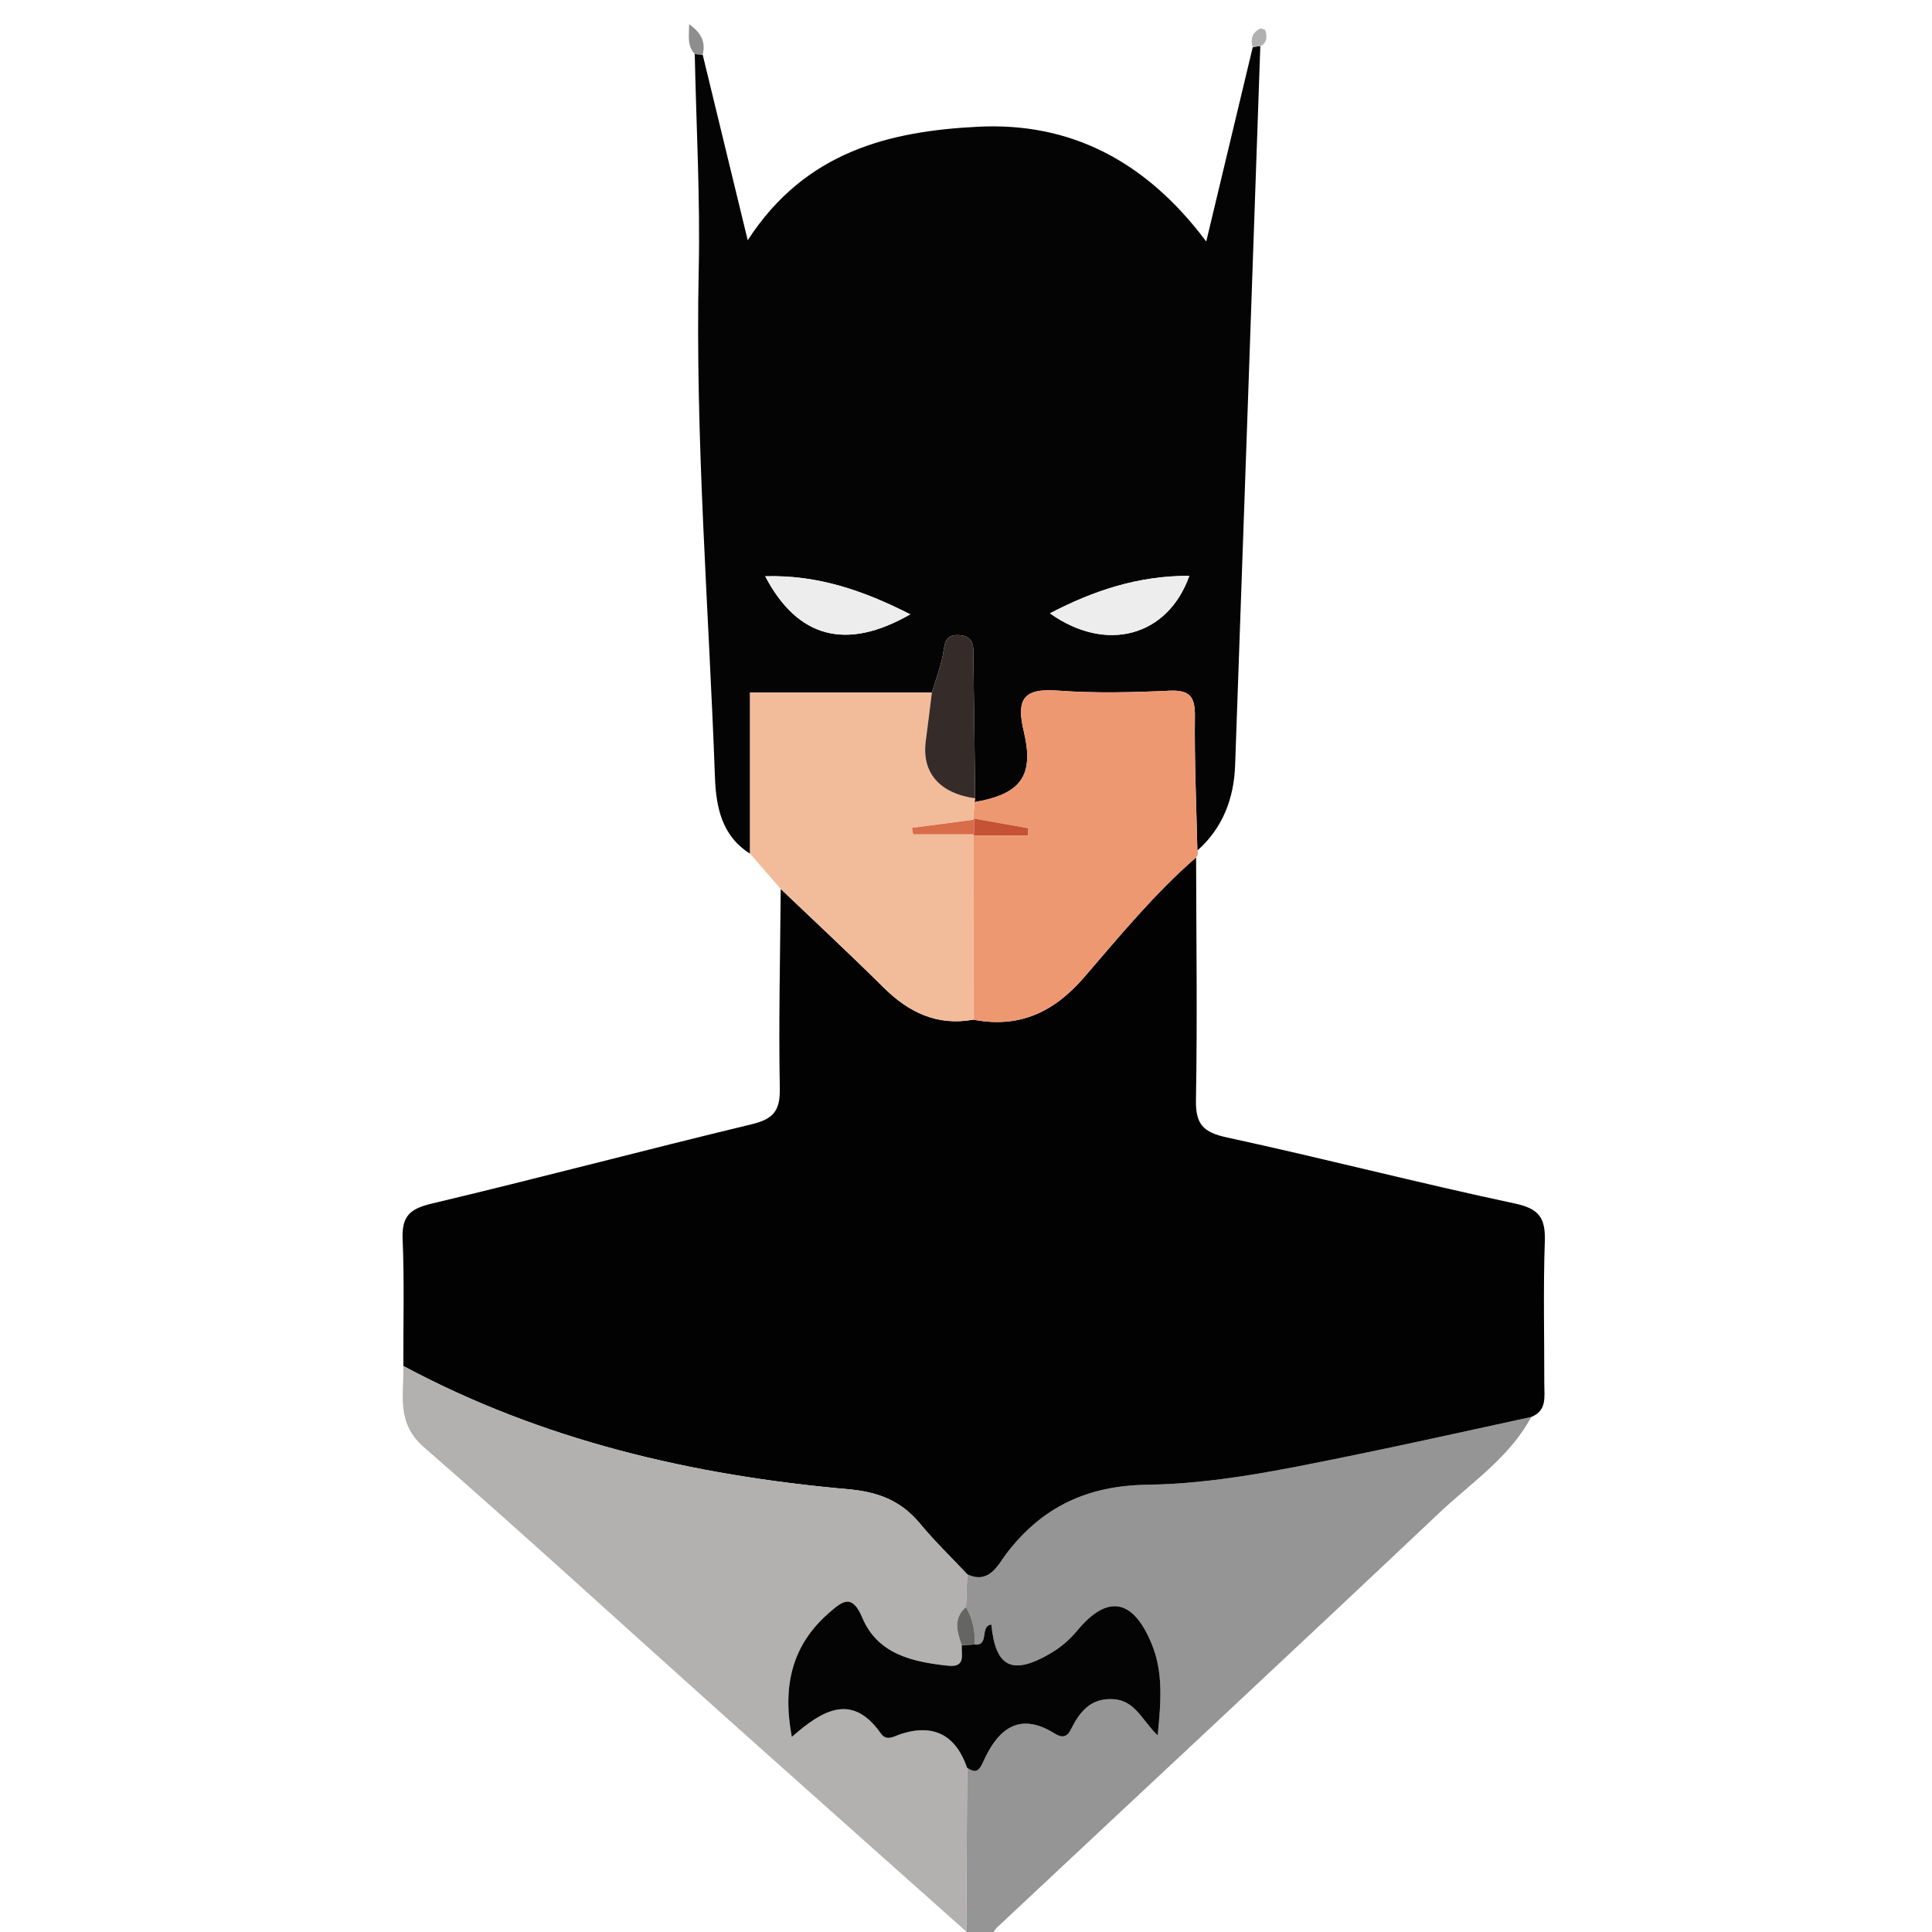 <?xml version="1.0" encoding="iso-8859-1"?>
<!-- Generator: Adobe Illustrator 23.0.3, SVG Export Plug-In . SVG Version: 6.00 Build 0)  -->
<svg version="1.1" id="Layer_1" xmlns="http://www.w3.org/2000/svg" xmlns:xlink="http://www.w3.org/1999/xlink" x="0px" y="0px"
	 viewBox="0 0 250 250" style="enable-background:new 0 0 250 250;" xml:space="preserve">
<g>
	<g>
		<path style="fill:none;" d="M125,251c-41.333,0-82.667,0-124,0C1,167.667,1,84.333,1,1c82,0,164,0.027,246-0.096
			c3.424-0.005,4.101,0.672,4.096,4.096c-0.124,80.666-0.124,161.333,0,242c0.005,3.424-0.67,4.112-4.096,4.099
			C207.334,250.944,167.667,251,128,251c0.351-0.55,0.605-1.203,1.066-1.635c19.063-17.868,38.196-35.663,57.185-53.609
			c4.154-3.925,9.086-7.162,11.891-12.4c2.052-0.818,1.689-2.609,1.691-4.239c0.007-6.147-0.142-12.299,0.065-18.439
			c0.1-2.986-0.64-4.257-3.847-4.939c-12.476-2.653-24.834-5.858-37.301-8.558c-3.038-0.658-4.05-1.691-3.993-4.84
			c0.19-10.462,0.04-20.931,0.021-31.394c0.235-0.261,0.288-0.556,0.159-0.884c3.304-2.939,4.734-6.745,4.888-11.042
			c1.108-31.011,2.178-62.024,3.259-93.036c0.894-0.454,0.89-1.233,0.659-2.027c-0.043-0.146-0.56-0.325-0.725-0.237
			c-0.98,0.519-1.246,1.363-0.92,2.408c-1.929,8.063-3.858,16.125-6.011,25.122c-7.923-10.587-17.755-15.445-29.533-14.851
			c-11.354,0.573-22.333,3.138-29.799,14.691c-2.181-8.988-4.005-16.504-5.829-24.02c0.394-1.568-0.124-2.775-1.754-3.941
			c-0.006,1.527-0.283,2.772,0.728,3.864c0.193,9.298,0.713,18.603,0.514,27.893c-0.471,21.923,1.302,43.76,2.097,65.633
			c0.141,3.873,0.857,7.628,4.548,9.947c1.322,1.519,2.644,3.038,3.966,4.557c-0.066,8.622-0.276,17.247-0.116,25.865
			c0.054,2.919-0.916,3.934-3.664,4.594c-13.835,3.327-27.589,6.987-41.433,10.273c-2.824,0.67-3.832,1.68-3.711,4.58
			c0.228,5.465,0.082,10.946,0.092,16.42c0.086,3.689-0.977,7.345,2.651,10.503c12.772,11.115,25.249,22.568,37.866,33.862
			c10.756,9.628,21.55,19.213,32.327,28.818C125.024,250.294,125.012,250.647,125,251z"/>
		<path style="fill:#969595;" d="M125,251c0.012-0.353,0.024-0.706,0.036-1.059c0.037-7.059,0.074-14.118,0.111-21.178
			c1.025,0.657,1.478,0.55,2.061-0.753c1.848-4.132,4.57-6.641,9.296-3.674c0.9,0.565,1.559,0.451,2.003-0.431
			c1.174-2.332,2.543-4.227,5.604-4.027c2.818,0.184,3.717,2.827,5.694,4.675c0.429-4.365,0.732-8.145-0.765-11.796
			c-2.43-5.926-5.745-6.481-9.677-1.729c-0.931,1.125-2.108,2.144-3.366,2.882c-5.009,2.941-7.176,1.867-7.717-3.691
			c-1.552,0.166-0.189,2.805-2.186,2.578c0.131-1.725-0.218-3.341-1.096-4.837c0.053-1.416,0.106-2.833,0.158-4.249
			c2.874,1.35,3.99-1.26,5.106-2.717c4.642-6.055,10.51-8.762,18.2-8.87c8.777-0.123,17.434-1.938,26.038-3.688
			c7.898-1.607,15.763-3.381,23.642-5.081c-2.805,5.238-7.738,8.475-11.891,12.4c-18.989,17.946-38.122,35.741-57.185,53.609
			c-0.461,0.432-0.715,1.085-1.066,1.635C127,251,126,251,125,251z"/>
		<path style="fill:#020202;" d="M198.142,183.356c-7.879,1.7-15.744,3.475-23.642,5.081c-8.604,1.75-17.261,3.565-26.038,3.688
			c-7.69,0.107-13.558,2.814-18.2,8.87c-1.116,1.456-2.232,4.067-5.106,2.717c-2.038-2.168-4.191-4.24-6.084-6.529
			c-2.466-2.981-5.386-4.129-9.342-4.48c-20.122-1.785-39.558-6.309-57.539-15.945c-0.01-5.474,0.136-10.955-0.092-16.42
			c-0.121-2.9,0.888-3.91,3.711-4.58c13.844-3.285,27.599-6.946,41.433-10.273c2.747-0.661,3.718-1.675,3.664-4.594
			c-0.16-8.618,0.051-17.243,0.116-25.865c4.434,4.235,8.932,8.407,13.282,12.727c3.272,3.25,6.954,5.038,11.645,4.19
			c5.929,1.145,10.426-0.95,14.352-5.503c4.609-5.346,9.112-10.834,14.474-15.494c0.02,10.466,0.169,20.934-0.02,31.396
			c-0.057,3.15,0.955,4.182,3.993,4.84c12.467,2.699,24.825,5.904,37.301,8.558c3.207,0.682,3.948,1.954,3.847,4.939
			c-0.207,6.14-0.058,12.292-0.065,18.439C199.832,180.747,200.195,182.538,198.142,183.356z"/>
		<path style="fill:#040404;" d="M163.084,5.985c-1.082,31.012-2.152,62.025-3.259,93.036c-0.153,4.297-1.584,8.102-4.887,11.041
			c-0.127-5.791-0.393-11.583-0.32-17.371c0.033-2.604-0.699-3.436-3.353-3.312c-4.796,0.224-9.631,0.34-14.412-0.016
			c-4.44-0.331-5.371,1.101-4.366,5.317c1.382,5.796-0.469,8.09-6.381,9.114c0,0,0.075-0.484,0.075-0.484
			c-0.071-5.942-0.124-11.884-0.228-17.826c-0.025-1.414,0.358-3.196-1.915-3.306c-1.944-0.094-1.788,1.402-2.056,2.704
			c-0.329,1.6-0.919,3.147-1.397,4.716c-7.725,0-15.449,0-23.527,0c0,6.697,0,13.783,0,20.869c-3.69-2.32-4.407-6.074-4.547-9.947
			c-0.795-21.873-2.568-43.71-2.097-65.633c0.2-9.29-0.321-18.595-0.514-27.893c0.342,0.025,0.684,0.051,1.026,0.076
			c1.824,7.516,3.648,15.031,5.829,24.02c7.466-11.552,18.445-14.118,29.799-14.691c11.777-0.594,21.61,4.264,29.533,14.851
			c2.153-8.996,4.082-17.059,6.011-25.122C162.42,6.029,162.748,5.981,163.084,5.985z M117.785,79.493
			c-6.06-3.079-11.976-5.122-18.768-4.924C103.211,82.554,109.491,84.252,117.785,79.493z M135.866,79.367
			c7.241,5.154,15.231,3.025,18.03-4.852C147.389,74.485,141.567,76.382,135.866,79.367z"/>
		<path style="fill:#B2B1AF;" d="M52.192,176.758c17.981,9.636,37.417,14.159,57.539,15.945c3.956,0.351,6.877,1.499,9.342,4.48
			c1.892,2.288,4.046,4.361,6.084,6.529c-0.053,1.416-0.106,2.833-0.158,4.25c-1.69,1.471-1.161,3.189-0.548,4.917
			c-0.087,1.211,0.573,2.908-1.739,2.668c-4.612-0.477-9.147-1.491-11.13-6.214c-1.328-3.163-2.574-2.13-4.223-0.707
			c-4.83,4.167-6.153,9.422-4.901,16.133c3.993-3.502,7.79-5.746,11.522-0.452c0.763,1.083,1.726,0.349,2.663,0.053
			c4.267-1.349,7.066,0.239,8.504,4.404c-0.037,7.059-0.074,14.119-0.111,21.178c-10.777-9.604-21.571-19.19-32.327-28.818
			c-12.617-11.294-25.094-22.747-37.866-33.862C51.215,184.103,52.278,180.447,52.192,176.758z"/>
		<path style="fill:#EE9872;" d="M126.106,103.795c5.913-1.024,7.764-3.318,6.382-9.114c-1.005-4.216-0.074-5.648,4.366-5.317
			c4.78,0.356,9.615,0.24,14.412,0.016c2.654-0.124,3.386,0.708,3.353,3.312c-0.073,5.788,0.193,11.58,0.32,17.371
			c0.128,0.328,0.076,0.624-0.159,0.885c-5.363,4.658-9.865,10.146-14.475,15.492c-3.926,4.553-8.423,6.648-14.352,5.503
			c-0.007-7.944-0.014-15.888-0.021-23.833c2.355,0,4.709,0,7.064,0c0.021-0.313,0.042-0.626,0.063-0.939
			c-2.373-0.421-4.746-0.842-7.119-1.263C125.996,105.203,126.051,104.499,126.106,103.795z"/>
		<path style="fill:#F2BC9A;" d="M125.931,108.11c0.007,7.944,0.014,15.888,0.021,23.832c-4.691,0.848-8.373-0.94-11.645-4.19
			c-4.35-4.32-8.848-8.492-13.282-12.727c-1.322-1.519-2.644-3.038-3.966-4.557c0-7.086,0-14.171,0-20.869
			c8.078,0,15.802,0,23.527,0c-0.262,2.087-0.509,4.176-0.79,6.261c-0.553,4.097,1.742,6.785,6.386,7.45
			c0,0-0.074,0.484-0.075,0.484c-0.056,0.704-0.111,1.408-0.166,2.112l0.1,0.157c-2.677,0.356-5.354,0.712-8.03,1.067
			c0.049,0.277,0.097,0.553,0.146,0.83c2.623,0,5.246,0,7.87,0L125.931,108.11z"/>
		<path style="fill:#8E8E8E;" d="M90.927,7.071c-0.342-0.025-0.684-0.051-1.026-0.076c-1.011-1.092-0.734-2.337-0.728-3.864
			C90.803,4.295,91.321,5.502,90.927,7.071z"/>
		<path style="fill:#B1B1B1;" d="M163.084,5.985c-0.336-0.003-0.665,0.045-0.986,0.144c-0.326-1.045-0.06-1.89,0.92-2.408
			c0.165-0.087,0.682,0.091,0.725,0.237C163.974,4.752,163.978,5.531,163.084,5.985z"/>
		<path style="fill:#040404;" d="M125.147,228.763c-1.439-4.164-4.237-5.753-8.504-4.404c-0.936,0.296-1.9,1.03-2.663-0.053
			c-3.731-5.294-7.529-3.05-11.522,0.452c-1.253-6.711,0.07-11.965,4.901-16.133c1.649-1.423,2.895-2.455,4.223,0.707
			c1.983,4.722,6.518,5.736,11.13,6.214c2.312,0.239,1.652-1.458,1.74-2.668c0.548-0.027,1.096-0.054,1.643-0.081
			c1.997,0.227,0.634-2.412,2.186-2.578c0.542,5.558,2.709,6.632,7.717,3.691c1.257-0.738,2.435-1.757,3.366-2.882
			c3.932-4.752,7.247-4.197,9.677,1.729c1.497,3.651,1.194,7.431,0.765,11.796c-1.977-1.848-2.876-4.491-5.694-4.675
			c-3.061-0.199-4.43,1.696-5.604,4.027c-0.444,0.882-1.103,0.996-2.003,0.431c-4.726-2.967-7.448-0.458-9.296,3.674
			C126.626,229.313,126.172,229.42,125.147,228.763z"/>
		<path style="fill:#656564;" d="M126.094,212.797c-0.548,0.027-1.095,0.054-1.643,0.081c-0.613-1.728-1.143-3.446,0.547-4.917
			C125.876,209.457,126.226,211.072,126.094,212.797z"/>
		<path style="fill:#352C2A;" d="M126.181,103.311c-4.643-0.665-6.939-3.353-6.386-7.45c0.282-2.085,0.528-4.174,0.79-6.261
			c0.477-1.57,1.067-3.116,1.397-4.716c0.268-1.302,0.112-2.797,2.056-2.704c2.273,0.109,1.891,1.892,1.915,3.306
			C126.057,91.427,126.11,97.369,126.181,103.311z"/>
		<path style="fill:#EDEDED;" d="M117.785,79.493c-8.294,4.759-14.574,3.061-18.768-4.924
			C105.809,74.371,111.725,76.414,117.785,79.493z"/>
		<path style="fill:#EDEDED;" d="M135.866,79.367c5.7-2.985,11.523-4.882,18.03-4.852C151.097,82.392,143.108,84.521,135.866,79.367
			z"/>
		<path style="fill:#C55235;" d="M125.94,105.907c2.373,0.421,4.746,0.842,7.119,1.263c-0.021,0.313-0.042,0.626-0.063,0.939
			c-2.355,0-4.709,0-7.064,0c0,0,0.094-0.148,0.094-0.148c0.005-0.632,0.01-1.265,0.015-1.897L125.94,105.907z"/>
		<path style="fill:#D96C49;" d="M126.04,106.064c-0.005,0.633-0.01,1.265-0.015,1.897c-2.623,0-5.246,0-7.869,0
			c-0.049-0.277-0.097-0.553-0.146-0.83C120.687,106.776,123.363,106.42,126.04,106.064z"/>
	</g>
</g>
</svg>
